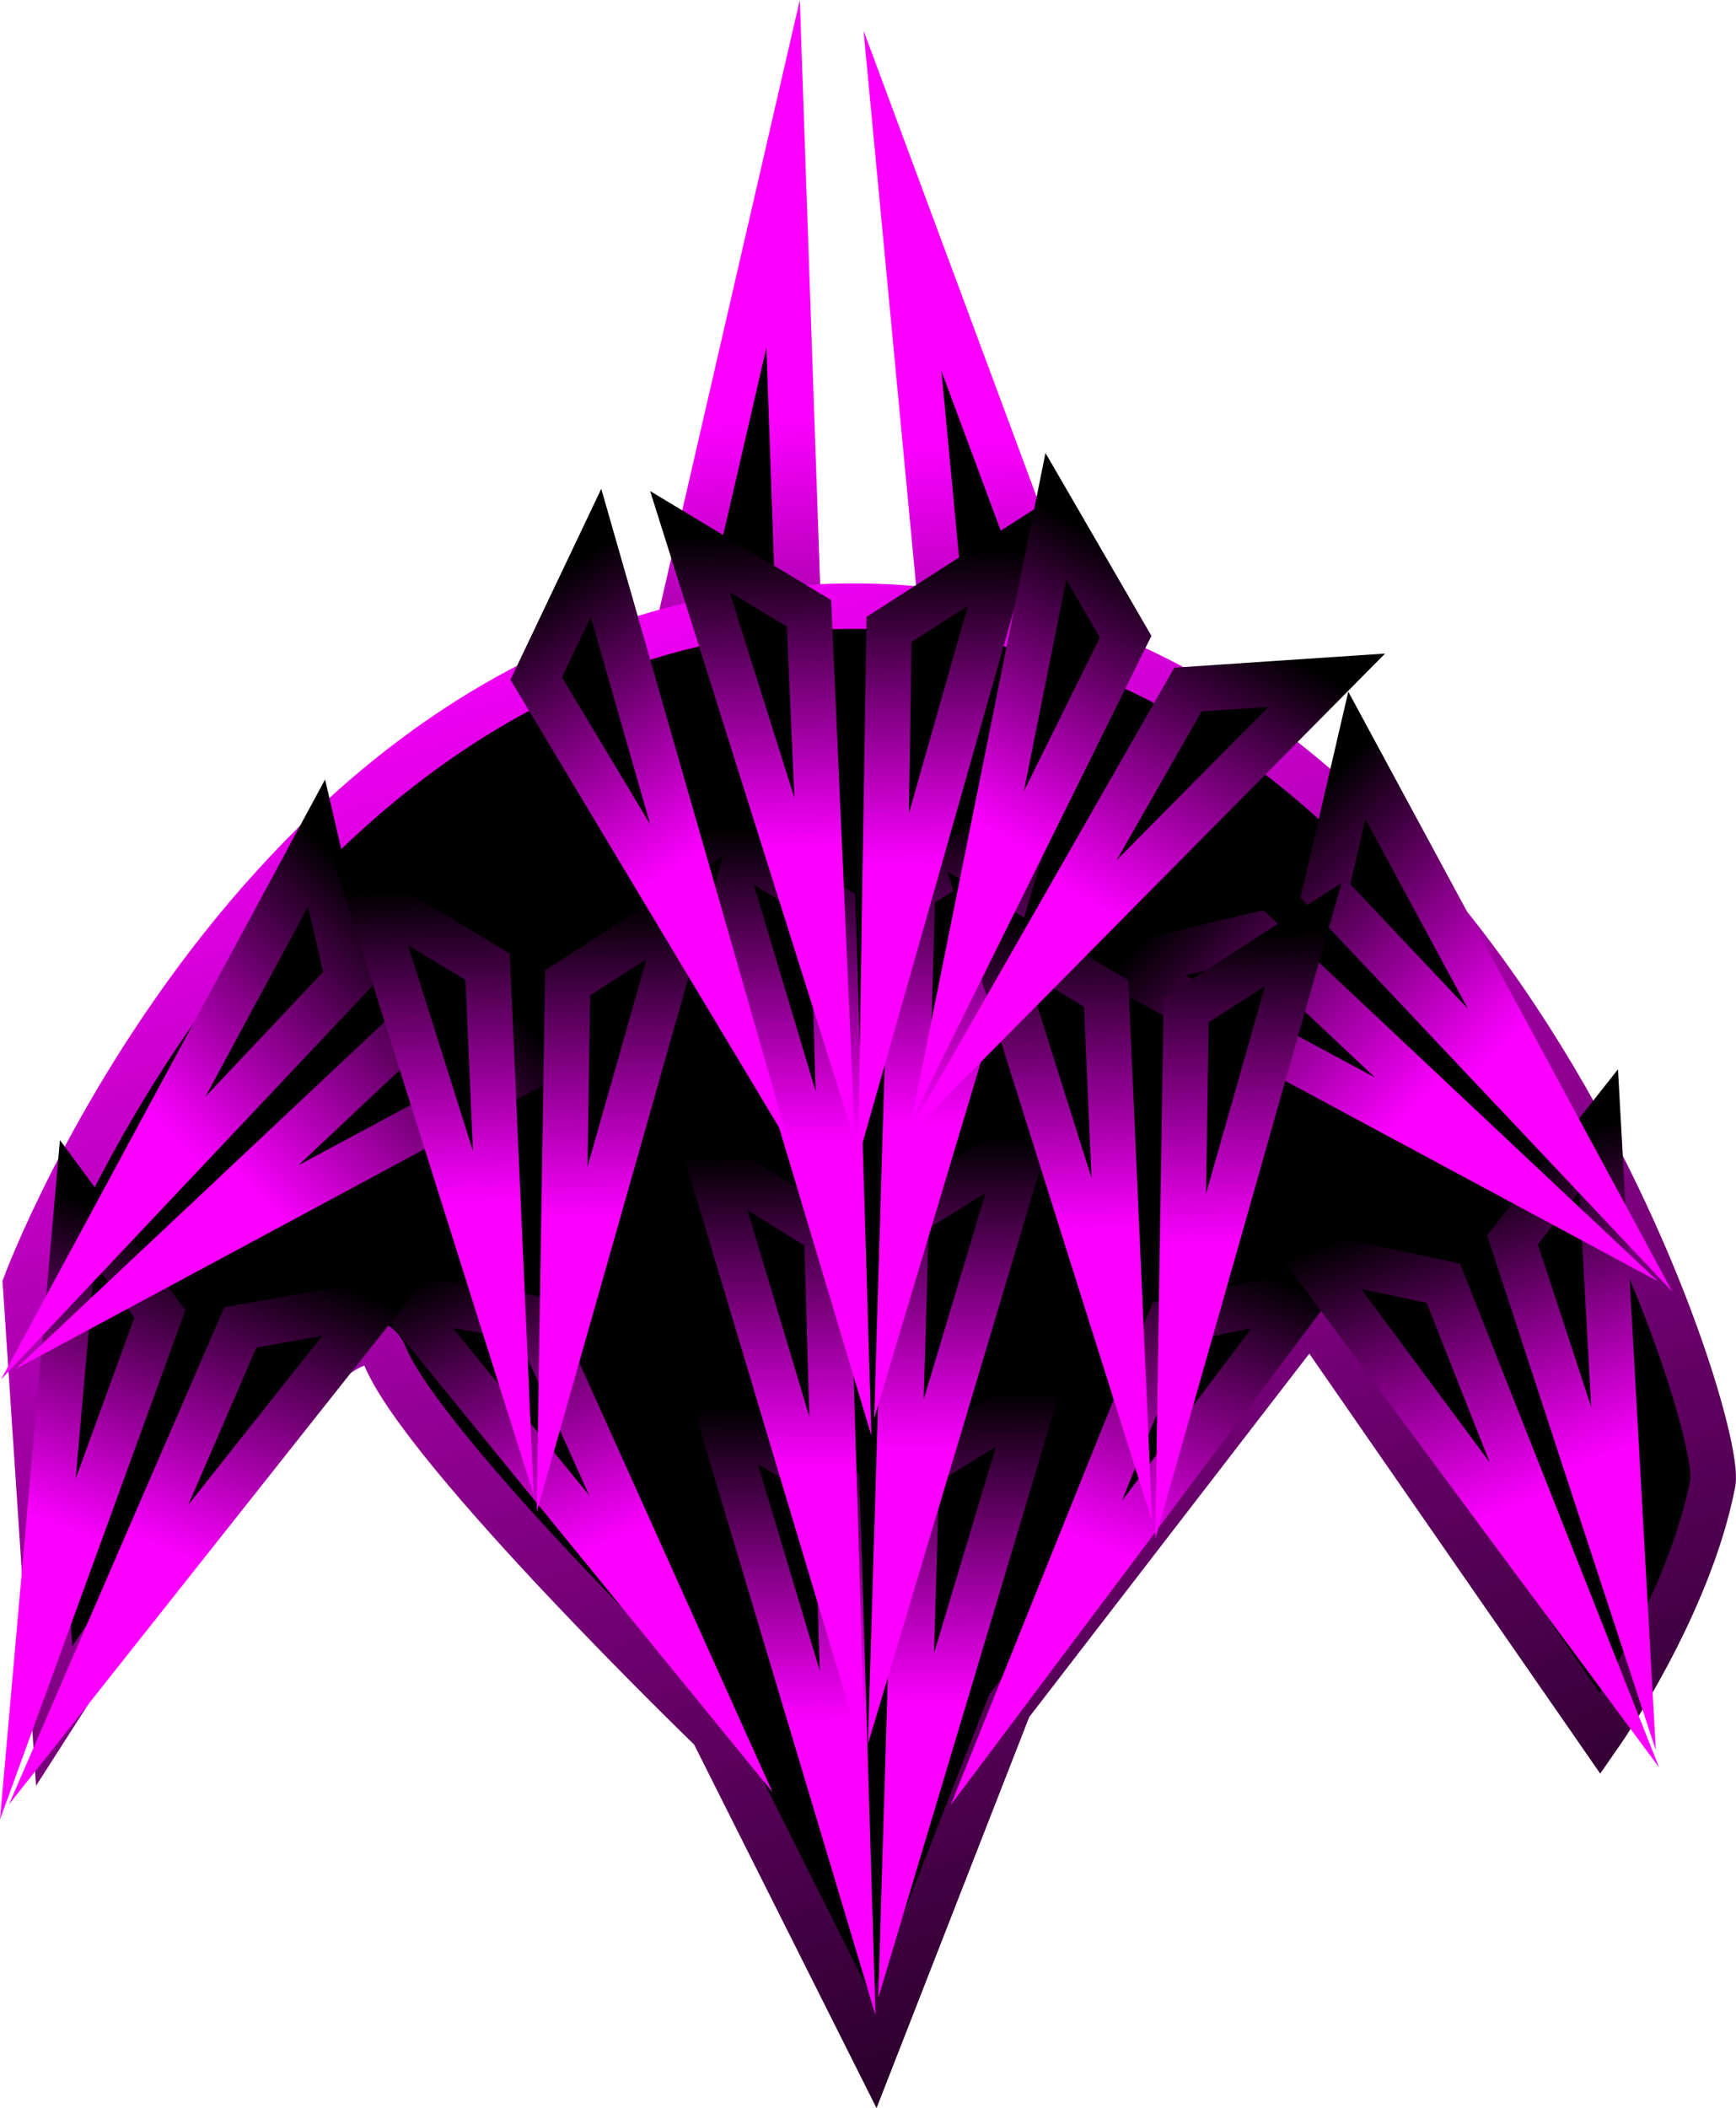 <svg version="1.1" xmlns="http://www.w3.org/2000/svg" xmlns:xlink="http://www.w3.org/1999/xlink" width="171.942" height="208.68" viewBox="0,0,171.942,208.68"><defs><linearGradient x1="247.167" y1="-32.057" x2="251.369" y2="29.685" gradientUnits="userSpaceOnUse" id="color-1"><stop offset="0" stop-color="#fb00ff"/><stop offset="1" stop-color="#000000"/></linearGradient><linearGradient x1="226.725" y1="-34.18" x2="230.514" y2="27.589" gradientUnits="userSpaceOnUse" id="color-2"><stop offset="0" stop-color="#fb00ff"/><stop offset="1" stop-color="#000000"/></linearGradient><linearGradient x1="208.427" y1="-21.125" x2="267.956" y2="154.408" gradientUnits="userSpaceOnUse" id="color-3"><stop offset="0" stop-color="#fb00ff"/><stop offset="1" stop-color="#000000"/></linearGradient><linearGradient x1="212.763" y1="76.744" x2="200.849" y2="48.28" gradientUnits="userSpaceOnUse" id="color-4"><stop offset="0" stop-color="#fb00ff"/><stop offset="1" stop-color="#000000"/></linearGradient><linearGradient x1="260.731" y1="77.378" x2="271.478" y2="48.454" gradientUnits="userSpaceOnUse" id="color-5"><stop offset="0" stop-color="#fb00ff"/><stop offset="1" stop-color="#000000"/></linearGradient><linearGradient x1="243.816" y1="92.993" x2="243.919" y2="62.137" gradientUnits="userSpaceOnUse" id="color-6"><stop offset="0" stop-color="#fb00ff"/><stop offset="1" stop-color="#000000"/></linearGradient><linearGradient x1="233.713" y1="94.708" x2="233.61" y2="63.851" gradientUnits="userSpaceOnUse" id="color-7"><stop offset="0" stop-color="#fb00ff"/><stop offset="1" stop-color="#000000"/></linearGradient><linearGradient x1="242.792" y1="67.873" x2="242.895" y2="37.017" gradientUnits="userSpaceOnUse" id="color-8"><stop offset="0" stop-color="#fb00ff"/><stop offset="1" stop-color="#000000"/></linearGradient><linearGradient x1="232.689" y1="69.587" x2="232.586" y2="38.731" gradientUnits="userSpaceOnUse" id="color-9"><stop offset="0" stop-color="#fb00ff"/><stop offset="1" stop-color="#000000"/></linearGradient><linearGradient x1="243.411" y1="35.633" x2="243.514" y2="4.777" gradientUnits="userSpaceOnUse" id="color-10"><stop offset="0" stop-color="#fb00ff"/><stop offset="1" stop-color="#000000"/></linearGradient><linearGradient x1="233.308" y1="37.347" x2="233.205" y2="6.491" gradientUnits="userSpaceOnUse" id="color-11"><stop offset="0" stop-color="#fb00ff"/><stop offset="1" stop-color="#000000"/></linearGradient><linearGradient x1="310.661" y1="68.537" x2="300.274" y2="39.482" gradientUnits="userSpaceOnUse" id="color-12"><stop offset="0" stop-color="#fb00ff"/><stop offset="1" stop-color="#000000"/></linearGradient><linearGradient x1="301.741" y1="73.582" x2="291.161" y2="44.596" gradientUnits="userSpaceOnUse" id="color-13"><stop offset="0" stop-color="#fb00ff"/><stop offset="1" stop-color="#000000"/></linearGradient><linearGradient x1="168.13" y1="77.722" x2="179.646" y2="49.096" gradientUnits="userSpaceOnUse" id="color-14"><stop offset="0" stop-color="#fb00ff"/><stop offset="1" stop-color="#000000"/></linearGradient><linearGradient x1="158.11" y1="75.576" x2="169.435" y2="46.873" gradientUnits="userSpaceOnUse" id="color-15"><stop offset="0" stop-color="#fb00ff"/><stop offset="1" stop-color="#000000"/></linearGradient><linearGradient x1="177.477" y1="42.777" x2="199.392" y2="21.054" gradientUnits="userSpaceOnUse" id="color-16"><stop offset="0" stop-color="#fb00ff"/><stop offset="1" stop-color="#000000"/></linearGradient><linearGradient x1="169.128" y1="36.836" x2="190.897" y2="14.968" gradientUnits="userSpaceOnUse" id="color-17"><stop offset="0" stop-color="#fb00ff"/><stop offset="1" stop-color="#000000"/></linearGradient><linearGradient x1="292.091" y1="34.086" x2="270.177" y2="12.363" gradientUnits="userSpaceOnUse" id="color-18"><stop offset="0" stop-color="#fb00ff"/><stop offset="1" stop-color="#000000"/></linearGradient><linearGradient x1="300.441" y1="28.145" x2="278.672" y2="6.277" gradientUnits="userSpaceOnUse" id="color-19"><stop offset="0" stop-color="#fb00ff"/><stop offset="1" stop-color="#000000"/></linearGradient><linearGradient x1="260.707" y1="45.937" x2="260.161" y2="15.085" gradientUnits="userSpaceOnUse" id="color-20"><stop offset="0" stop-color="#fb00ff"/><stop offset="1" stop-color="#000000"/></linearGradient><linearGradient x1="270.833" y1="47.506" x2="270.494" y2="16.652" gradientUnits="userSpaceOnUse" id="color-21"><stop offset="0" stop-color="#fb00ff"/><stop offset="1" stop-color="#000000"/></linearGradient><linearGradient x1="199.441" y1="43.27" x2="198.896" y2="12.418" gradientUnits="userSpaceOnUse" id="color-22"><stop offset="0" stop-color="#fb00ff"/><stop offset="1" stop-color="#000000"/></linearGradient><linearGradient x1="209.568" y1="44.839" x2="209.228" y2="13.985" gradientUnits="userSpaceOnUse" id="color-23"><stop offset="0" stop-color="#fb00ff"/><stop offset="1" stop-color="#000000"/></linearGradient><linearGradient x1="231.276" y1="8.292" x2="230.731" y2="-22.56" gradientUnits="userSpaceOnUse" id="color-24"><stop offset="0" stop-color="#fb00ff"/><stop offset="1" stop-color="#000000"/></linearGradient><linearGradient x1="241.402" y1="9.861" x2="241.063" y2="-20.993" gradientUnits="userSpaceOnUse" id="color-25"><stop offset="0" stop-color="#fb00ff"/><stop offset="1" stop-color="#000000"/></linearGradient><linearGradient x1="218.519" y1="10.456" x2="201.943" y2="-15.57" gradientUnits="userSpaceOnUse" id="color-26"><stop offset="0" stop-color="#fb00ff"/><stop offset="1" stop-color="#000000"/></linearGradient><linearGradient x1="251.493" y1="7.35" x2="265.907" y2="-19.932" gradientUnits="userSpaceOnUse" id="color-27"><stop offset="0" stop-color="#fb00ff"/><stop offset="1" stop-color="#000000"/></linearGradient><linearGradient x1="259.604" y1="13.612" x2="274.2" y2="-13.573" gradientUnits="userSpaceOnUse" id="color-28"><stop offset="0" stop-color="#fb00ff"/><stop offset="1" stop-color="#000000"/></linearGradient></defs><g transform="translate(-151.915,75.705)"><g fill="#000000" stroke-width="4.5" stroke-miterlimit="10"><path d="M272.336,27.711l-24.358,-13.039l-6.678,-70.503z" stroke="url(#color-1)"/><path d="M229.479,-58.511l2.464,70.776l-22.475,16.069z" stroke="url(#color-2)"/><path d="M238.475,127.449l-15.967,-31.807c0,0 -28.559,-27.59 -32.475,-37.14c-3.925,-9.572 -32.759,35.582 -32.759,35.582l-2.835,-42.658c0,0 24.653,-66.404 81.112,-67.125c61.6,-0.787 87.209,80.564 86.015,86.762c-2.36,12.251 -11.153,24.857 -11.153,24.857l-28.722,-41.439l-29.814,38.66z" stroke="url(#color-3)"/><path d="M191.27,52.584l13.593,2.236l14.492,32.2z" stroke="url(#color-4)"/><path d="M254.562,87.914l13.171,-32.762l13.491,-2.787z" stroke="url(#color-5)"/><path d="M241.663,105.011l1.053,-35.295l11.7,-7.272z" stroke="url(#color-6)"/><path d="M223.114,64.158l11.7,7.272l1.053,35.295z" stroke="url(#color-7)"/><path d="M240.638,79.891l1.053,-35.295l11.7,-7.272z" stroke="url(#color-8)"/><path d="M222.09,39.038l11.7,7.272l1.053,35.295z" stroke="url(#color-9)"/><path d="M241.257,47.651l1.053,-35.295l11.7,-7.272z" stroke="url(#color-10)"/><path d="M222.709,6.798l11.7,7.272l1.053,35.295z" stroke="url(#color-11)"/><path d="M312.718,80.572l-11.001,-33.553l8.534,-10.815z" stroke="url(#color-12)"/><path d="M281.393,48.451l13.475,2.864l12.982,32.838z" stroke="url(#color-13)"/><path d="M161.681,88.09l14.041,-32.399l13.561,-2.425z" stroke="url(#color-14)"/><path d="M159.57,43.273l8.178,11.086l-12.085,33.178z" stroke="url(#color-15)"/><path d="M167.449,49.741l25.728,-24.185l13.412,3.146z" stroke="url(#color-16)"/><path d="M183.266,7.755l3.117,13.419l-24.241,25.676z" stroke="url(#color-17)"/><path d="M262.98,20.01l13.412,-3.146l25.728,24.185z" stroke="url(#color-18)"/><path d="M307.427,38.158l-24.241,-25.676l3.117,-13.419z" stroke="url(#color-19)"/><path d="M249.67,15.543l11.803,7.104l1.559,35.276z" stroke="url(#color-20)"/><path d="M268.852,59.554l0.547,-35.307l11.595,-7.439z" stroke="url(#color-21)"/><path d="M188.405,12.876l11.803,7.104l1.559,35.276z" stroke="url(#color-22)"/><path d="M207.587,56.887l0.547,-35.307l11.595,-7.439z" stroke="url(#color-23)"/><path d="M220.24,-22.102l11.803,7.104l1.559,35.276z" stroke="url(#color-24)"/><path d="M239.421,21.908l0.547,-35.307l11.595,-7.439z" stroke="url(#color-25)"/><path d="M223.196,21.734l-18.174,-30.275l5.921,-12.439z" stroke="url(#color-26)"/><path d="M256.498,-24.596l6.908,11.919l-15.662,31.647z" stroke="url(#color-27)"/><path d="M252.054,23.207l17.521,-30.657l13.745,-0.918z" stroke="url(#color-28)"/></g></g></svg><!--rotationCenter:88.08462559520504:255.70458935846875-->